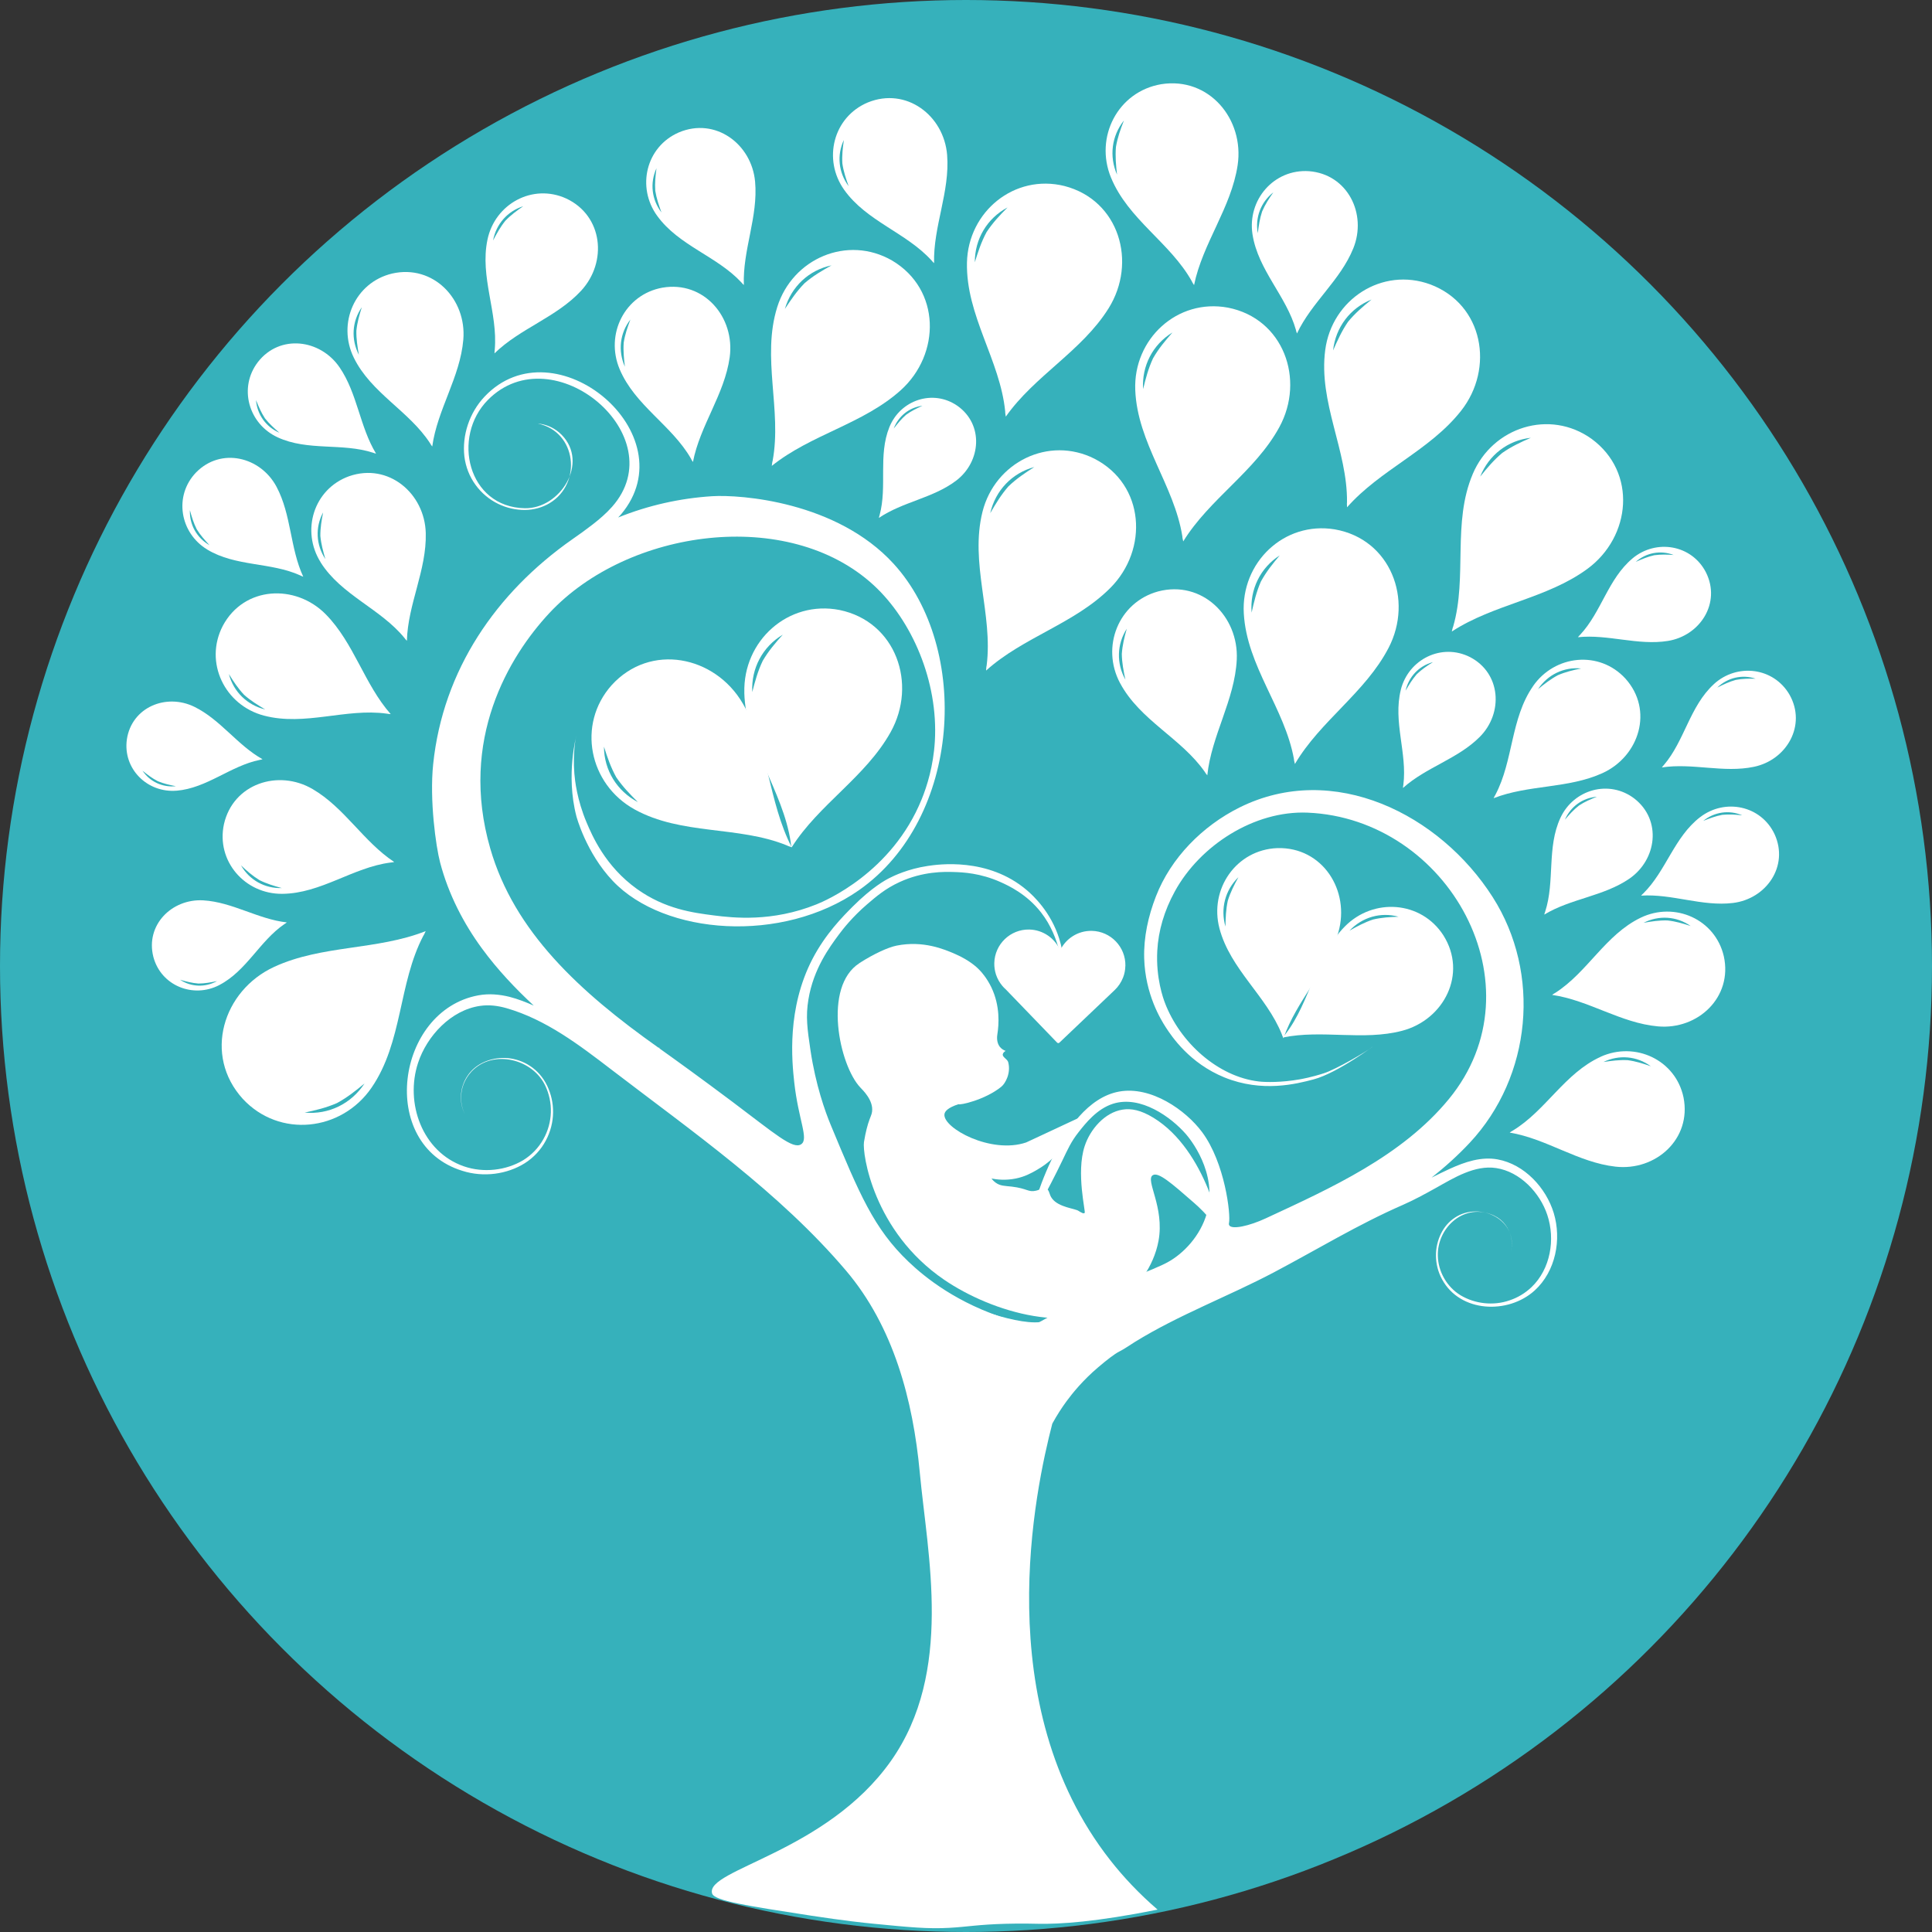 <svg width="48" height="48" viewBox="0 0 48 48" fill="none" xmlns="http://www.w3.org/2000/svg">
<rect x="0" y="0" width="48" height="48" fill="#333333" stroke="none"/>
<g clip-path="url(#clip0_109_276)">
<circle cx="24" cy="24" r="24" fill="#36B1BB"/>
<path d="M4.386 19.645C5.143 19.582 5.725 19.028 6.451 18.88C6.475 18.878 6.499 18.868 6.523 18.863C5.896 18.513 5.479 17.879 4.83 17.561C4.131 17.218 3.272 17.568 3.152 18.37C3.049 19.1 3.659 19.704 4.387 19.644L4.386 19.645ZM3.541 19.148C3.664 19.248 3.781 19.337 3.923 19.41C4.07 19.471 4.214 19.502 4.37 19.533C4.039 19.567 3.726 19.424 3.541 19.148H3.541Z" fill="white"/>
<path d="M38.603 30.139C38.411 29.508 37.873 28.927 37.209 28.805C36.8 28.73 36.394 28.869 36.026 29.036C35.863 29.109 35.713 29.186 35.567 29.258C35.895 28.998 36.215 28.713 36.516 28.391C38.055 26.743 38.294 24.183 37.086 22.289C35.776 20.233 33.131 18.898 30.791 20.064C29.876 20.521 29.09 21.312 28.718 22.272C28.528 22.761 28.412 23.283 28.427 23.809C28.453 24.708 28.843 25.336 28.963 25.522C29.112 25.752 29.554 26.415 30.42 26.768C31.355 27.148 32.206 26.931 32.633 26.818C33.258 26.653 34.227 25.908 34.092 26.014C33.955 26.121 33.203 26.566 32.885 26.667C32.578 26.766 32.337 26.808 32.281 26.818C31.834 26.896 31.449 26.889 31.275 26.869C30.258 26.751 29.317 25.899 28.942 24.915C28.901 24.807 28.716 24.302 28.752 23.624C28.779 23.12 28.926 22.626 29.187 22.149C29.812 21.004 31.162 20.135 32.485 20.19C35.987 20.336 38.306 24.499 35.995 27.308C34.83 28.724 33.07 29.516 31.444 30.271C31.041 30.458 30.6 30.558 30.538 30.439C30.527 30.417 30.532 30.393 30.534 30.386C30.58 30.176 30.434 28.891 29.866 28.127C29.461 27.582 28.6 26.975 27.803 27.12C26.278 27.398 25.569 30.33 25.59 30.34C25.601 30.345 26.036 29.579 26.395 28.831C26.529 28.553 26.609 28.366 26.798 28.127C26.969 27.91 27.252 27.549 27.653 27.422C28.34 27.205 29.098 27.757 29.464 28.177C29.54 28.264 30.271 29.13 29.983 30.146C29.824 30.704 29.405 31.145 29.008 31.361C28.837 31.455 28.541 31.575 27.95 31.813C27.765 31.887 27.63 31.94 27.603 31.95C26.431 32.409 23.723 34.087 23.723 34.087L25.06 32.782C23.779 32.383 22.985 31.741 22.571 31.346C21.709 30.523 21.352 29.665 20.638 27.946C20.504 27.623 20.265 26.962 20.135 26.087C20.058 25.567 20.014 25.255 20.085 24.83C20.211 24.069 20.609 23.533 20.839 23.222C20.945 23.079 21.179 22.78 21.542 22.468C21.773 22.27 21.999 22.076 22.347 21.916C22.931 21.646 23.462 21.657 23.703 21.665C23.918 21.672 24.354 21.689 24.86 21.916C25.052 22.002 25.509 22.212 25.865 22.67C26.371 23.319 26.378 24.085 26.417 24.077C26.445 24.072 26.438 23.712 26.317 23.323C26.109 22.66 25.673 22.254 25.512 22.117C24.543 21.291 23.3 21.477 23.05 21.514C22.556 21.588 22.202 21.761 22.095 21.816C22.004 21.862 21.671 22.039 21.19 22.519C20.941 22.769 20.51 23.2 20.185 23.826C19.546 25.058 19.674 26.355 19.733 26.892C19.837 27.831 20.101 28.298 19.904 28.429C19.701 28.565 19.253 28.168 18.194 27.372C17.418 26.79 16.783 26.332 16.383 26.047C16.383 26.041 16.383 26.036 16.384 26.03H16.36C14.394 24.64 12.774 23.142 12.18 21.079C11.4 18.377 12.645 16.308 13.65 15.23C15.599 13.14 19.583 12.588 21.702 14.535C22.656 15.412 23.314 16.927 23.226 18.417C23.189 19.037 23.029 19.537 22.9 19.855C22.161 21.682 20.494 22.385 20.287 22.468C19.18 22.914 18.211 22.803 17.742 22.744C17.21 22.676 16.526 22.585 15.83 22.09C15.033 21.521 14.709 20.753 14.572 20.43C14.333 19.862 14.284 19.386 14.27 19.222C14.226 18.67 14.316 18.265 14.32 18.266C14.326 18.266 14.05 19.239 14.32 20.278C14.32 20.278 14.556 21.182 15.226 21.888C16.507 23.238 19.438 23.45 21.341 22.116C23.891 20.33 24.117 16.104 22.203 14.008C20.786 12.457 18.394 12.285 17.695 12.328C16.89 12.379 16.105 12.556 15.357 12.857C15.38 12.831 15.406 12.808 15.429 12.78C17.102 10.792 13.782 8.01 12.039 9.854C11.659 10.257 11.479 10.817 11.537 11.337C11.568 11.597 11.666 11.844 11.815 12.047C11.962 12.25 12.157 12.41 12.37 12.515C12.584 12.621 12.816 12.67 13.038 12.67C13.261 12.669 13.476 12.608 13.653 12.502C14.471 12.011 14.327 10.723 13.36 10.523C13.401 10.527 13.442 10.532 13.482 10.541C13.604 10.568 13.789 10.634 13.955 10.804C14.638 11.5 13.918 12.643 13.038 12.627C11.621 12.601 11.214 10.853 12.123 9.935C13.74 8.301 16.762 10.834 15.207 12.591C15.062 12.755 14.894 12.898 14.726 13.029C14.556 13.161 14.385 13.284 14.217 13.4C12.324 14.727 11.005 16.647 10.762 18.986C10.669 19.881 10.83 21.032 10.934 21.427C11.142 22.221 11.521 22.946 11.971 23.56C12.369 24.104 12.813 24.567 13.261 24.984C13.072 24.901 12.873 24.821 12.654 24.765C12.414 24.706 12.149 24.68 11.884 24.729C9.837 25.105 9.375 28.439 11.487 29.089C12.014 29.257 12.598 29.176 13.041 28.898C13.262 28.757 13.441 28.562 13.559 28.34C13.678 28.119 13.739 27.874 13.741 27.636C13.744 27.399 13.688 27.168 13.591 26.968C13.493 26.766 13.346 26.6 13.173 26.486C13.002 26.371 12.808 26.308 12.621 26.289C12.434 26.273 12.253 26.299 12.097 26.358C11.94 26.415 11.807 26.504 11.709 26.61C11.61 26.715 11.543 26.834 11.505 26.946C11.426 27.174 11.448 27.369 11.478 27.491C11.494 27.553 11.512 27.599 11.525 27.629C11.539 27.659 11.545 27.674 11.545 27.674C11.545 27.674 11.539 27.659 11.526 27.629C11.513 27.598 11.496 27.553 11.481 27.49C11.453 27.369 11.432 27.174 11.513 26.948C11.554 26.838 11.621 26.722 11.718 26.619C12.253 26.057 13.246 26.311 13.553 26.986C13.644 27.183 13.693 27.406 13.686 27.635C13.679 27.864 13.617 28.097 13.498 28.306C13.381 28.515 13.207 28.697 12.997 28.826C12.571 29.08 12.014 29.146 11.525 28.977C10.488 28.618 10.058 27.4 10.387 26.406C10.607 25.737 11.206 25.094 11.928 24.991C12.149 24.958 12.37 24.987 12.581 25.047C13.561 25.328 14.393 25.963 15.19 26.574C17.203 28.116 19.366 29.621 21.018 31.567C22.202 32.961 22.684 34.791 22.851 36.577C23.042 38.633 23.694 41.536 22.138 43.746C20.532 46.027 17.518 46.446 17.692 47.042C17.745 47.224 18.55 47.348 20.157 47.595C20.968 47.719 21.466 47.772 21.717 47.796C22.608 47.883 23.053 47.926 23.578 47.897C24.048 47.871 24.292 47.815 24.987 47.796C25.393 47.785 25.686 47.794 25.792 47.796C26.333 47.807 27.227 47.751 28.76 47.444C28.294 47.043 27.906 46.627 27.583 46.215C24.552 42.35 25.725 36.993 26.144 35.37C26.262 35.155 26.383 34.97 26.496 34.816C26.65 34.606 26.907 34.291 27.279 33.974C27.503 33.783 27.691 33.639 27.798 33.584C27.939 33.513 28.062 33.423 28.193 33.342C29.289 32.665 30.506 32.214 31.644 31.614C32.711 31.051 33.741 30.421 34.85 29.937C35.108 29.824 35.385 29.676 35.678 29.512C36.121 29.264 36.64 28.94 37.171 29.02C37.766 29.11 38.261 29.635 38.443 30.187C38.644 30.792 38.523 31.527 38.051 31.978C37.896 32.126 37.708 32.24 37.505 32.307C37.101 32.448 36.642 32.393 36.291 32.183C36.117 32.078 35.974 31.927 35.877 31.754C35.779 31.583 35.727 31.391 35.723 31.202C35.702 30.524 36.334 29.916 37.027 30.163C37.155 30.207 37.264 30.278 37.345 30.363C37.425 30.448 37.48 30.544 37.514 30.637C37.569 30.788 37.574 30.955 37.535 31.11C37.735 30.314 36.772 29.835 36.145 30.253C36.002 30.347 35.881 30.484 35.8 30.651C35.72 30.815 35.673 31.006 35.676 31.201C35.678 31.398 35.727 31.6 35.826 31.782C36.276 32.616 37.472 32.659 38.129 32.061C38.65 31.586 38.802 30.796 38.602 30.136L38.603 30.139Z" fill="white"/>
<path d="M23.842 32.359C23.842 32.359 25.382 33 25.962 32.823C26.541 32.646 27.443 32.404 27.443 32.404L24.936 34.171L23.375 34.137L23.843 32.359H23.842Z" fill="white"/>
<path d="M21.35 23.929C21.722 23.691 22.065 23.537 22.274 23.494C22.938 23.36 23.467 23.588 23.718 23.696C24.106 23.863 24.293 24.054 24.345 24.11C24.379 24.145 24.514 24.292 24.626 24.522C24.855 24.994 24.816 25.462 24.78 25.692C24.771 25.746 24.753 25.893 24.838 26.005C24.883 26.064 24.944 26.095 24.985 26.11C24.957 26.126 24.921 26.153 24.914 26.192C24.9 26.266 25.028 26.309 25.049 26.391C25.12 26.659 24.98 26.917 24.876 27.001C24.47 27.329 23.841 27.464 23.814 27.433C23.546 27.521 23.472 27.612 23.464 27.685C23.427 28.027 24.622 28.68 25.494 28.384C25.503 28.381 25.615 28.329 25.84 28.223C26.225 28.043 27.144 27.611 27.148 27.62C27.149 27.622 27.084 27.652 26.997 27.72C26.943 27.763 26.917 27.792 26.896 27.821C26.863 27.868 26.851 27.912 26.846 27.922C26.8 28.013 26.664 28.227 26.497 28.417C26.288 28.653 26.084 28.885 25.74 29.078C25.611 29.151 25.459 29.235 25.237 29.28C24.982 29.332 24.766 29.306 24.633 29.28C24.653 29.307 24.686 29.345 24.734 29.381C24.853 29.468 24.962 29.461 25.137 29.481C25.526 29.527 25.546 29.628 25.74 29.582C25.861 29.553 25.915 29.499 25.992 29.532C26.084 29.57 26.053 29.669 26.143 29.783C26.311 29.999 26.711 30.024 26.797 30.085C26.824 30.105 26.849 30.116 26.899 30.14C26.9 30.14 26.903 30.142 26.907 30.143C26.907 30.143 26.925 30.147 26.948 30.136C26.981 30.119 26.729 29.142 26.948 28.476C27.084 28.06 27.445 27.637 27.892 27.568C28.104 27.534 28.346 27.58 28.658 27.771C29.983 28.581 30.38 30.67 30.325 30.692C30.314 30.696 30.294 30.62 30.168 30.437C29.985 30.172 29.796 29.998 29.665 29.884C29.102 29.392 28.781 29.112 28.641 29.197C28.445 29.318 28.938 29.986 28.783 30.829C28.661 31.488 28.233 32.001 27.904 32.265C26.709 33.227 24.644 32.604 23.46 31.797C21.692 30.592 21.422 28.653 21.465 28.375C21.506 28.113 21.566 27.923 21.566 27.923C21.623 27.74 21.655 27.706 21.666 27.621C21.704 27.341 21.444 27.092 21.373 27.017C20.851 26.464 20.438 24.514 21.353 23.929H21.35Z" fill="white"/>
<path d="M9.231 27.023C10.008 25.891 9.895 24.439 10.516 23.252C10.541 23.217 10.556 23.171 10.576 23.133C9.367 23.612 8.003 23.473 6.813 24.021C5.535 24.61 5.044 26.215 6.032 27.301C6.94 28.279 8.483 28.113 9.231 27.023V27.023ZM7.569 27.642C7.849 27.583 8.108 27.521 8.373 27.405C8.626 27.268 8.835 27.101 9.056 26.919C8.728 27.421 8.167 27.698 7.569 27.642V27.642Z" fill="white"/>
<path d="M5.451 24.472C6.127 24.12 6.451 23.379 7.066 22.959C7.087 22.949 7.107 22.93 7.126 22.917C6.408 22.837 5.776 22.412 5.05 22.369C4.269 22.324 3.609 22.983 3.81 23.773C3.999 24.49 4.799 24.812 5.45 24.473L5.451 24.472ZM4.474 24.342C4.627 24.386 4.77 24.423 4.93 24.436C5.091 24.435 5.236 24.407 5.392 24.375C5.1 24.536 4.753 24.525 4.474 24.342V24.342Z" fill="white"/>
<path d="M7.012 22.207C7.977 22.199 8.768 21.549 9.702 21.43C9.732 21.43 9.765 21.42 9.794 21.416C9.032 20.913 8.563 20.07 7.768 19.605C6.915 19.105 5.792 19.47 5.564 20.476C5.366 21.393 6.083 22.215 7.012 22.207V22.207ZM5.987 21.499C6.133 21.637 6.273 21.76 6.447 21.867C6.628 21.957 6.808 22.01 7.002 22.064C6.58 22.077 6.196 21.866 5.987 21.499H5.987Z" fill="white"/>
<path d="M6.561 17.78C7.577 18.046 8.592 17.59 9.606 17.73C9.638 17.738 9.675 17.738 9.707 17.742C9.05 16.997 8.797 15.979 8.096 15.265C7.342 14.498 6.059 14.56 5.534 15.551C5.065 16.457 5.584 17.525 6.561 17.78V17.78ZM5.686 16.745C5.801 16.932 5.912 17.101 6.064 17.262C6.228 17.409 6.403 17.515 6.591 17.627C6.144 17.52 5.801 17.189 5.686 16.744V16.745Z" fill="white"/>
<path d="M7.968 13.975C8.484 14.79 9.453 15.12 10.048 15.849C10.064 15.875 10.089 15.897 10.109 15.921C10.133 15.008 10.602 14.165 10.578 13.244C10.552 12.256 9.65 11.493 8.675 11.831C7.792 12.147 7.472 13.189 7.969 13.974L7.968 13.975ZM8.028 12.73C7.989 12.927 7.958 13.111 7.959 13.315C7.978 13.517 8.028 13.697 8.084 13.891C7.851 13.539 7.827 13.101 8.028 12.73Z" fill="white"/>
<path d="M5.148 13.653C5.856 14.081 6.725 13.963 7.46 14.296C7.483 14.31 7.51 14.318 7.534 14.328C7.204 13.617 7.241 12.792 6.871 12.095C6.473 11.346 5.49 11.106 4.871 11.738C4.314 12.317 4.467 13.24 5.148 13.652V13.653ZM4.718 12.675C4.763 12.841 4.81 12.995 4.888 13.15C4.979 13.298 5.087 13.417 5.204 13.544C4.89 13.364 4.705 13.036 4.718 12.675Z" fill="white"/>
<path d="M6.897 10.865C7.648 11.212 8.498 10.998 9.266 11.247C9.29 11.258 9.318 11.263 9.343 11.27C8.936 10.601 8.881 9.776 8.436 9.126C7.957 8.426 6.953 8.297 6.409 8.993C5.919 9.631 6.174 10.531 6.897 10.865ZM6.361 9.94C6.424 10.101 6.488 10.248 6.583 10.394C6.691 10.531 6.811 10.638 6.941 10.751C6.609 10.607 6.389 10.302 6.361 9.94Z" fill="white"/>
<path d="M8.79 8.886C9.221 9.768 10.165 10.21 10.686 11.014C10.699 11.042 10.722 11.068 10.739 11.093C10.866 10.172 11.433 9.371 11.511 8.437C11.595 7.434 10.767 6.563 9.743 6.796C8.815 7.017 8.374 8.036 8.79 8.886V8.886ZM8.989 7.633C8.927 7.829 8.875 8.011 8.854 8.217C8.85 8.424 8.881 8.612 8.916 8.814C8.719 8.432 8.744 7.986 8.989 7.633Z" fill="white"/>
<path d="M12.111 5.955C11.917 6.879 12.373 7.771 12.292 8.688C12.286 8.717 12.288 8.75 12.286 8.779C12.926 8.155 13.829 7.883 14.44 7.221C15.095 6.509 14.982 5.36 14.068 4.932C13.233 4.551 12.297 5.064 12.111 5.954V5.955ZM13.002 5.122C12.84 5.234 12.692 5.342 12.555 5.485C12.43 5.64 12.342 5.801 12.25 5.975C12.325 5.569 12.608 5.246 13.002 5.123L13.002 5.122Z" fill="white"/>
<path d="M15.396 9.175C15.777 10.077 16.693 10.567 17.168 11.396C17.179 11.425 17.2 11.451 17.216 11.478C17.392 10.568 18 9.802 18.129 8.877C18.266 7.882 17.49 6.97 16.458 7.147C15.521 7.316 15.028 8.307 15.396 9.175V9.175ZM15.662 7.939C15.59 8.13 15.528 8.309 15.496 8.512C15.481 8.718 15.501 8.907 15.525 9.11C15.35 8.719 15.399 8.276 15.662 7.939V7.939Z" fill="white"/>
<path d="M16.33 5.366C16.87 6.108 17.809 6.361 18.419 7.016C18.435 7.04 18.46 7.06 18.481 7.081C18.448 6.213 18.84 5.384 18.76 4.512C18.674 3.575 17.772 2.908 16.868 3.289C16.049 3.642 15.809 4.652 16.33 5.366ZM16.31 4.181C16.285 4.37 16.266 4.547 16.28 4.74C16.31 4.93 16.369 5.099 16.434 5.279C16.191 4.96 16.142 4.545 16.31 4.181V4.181Z" fill="white"/>
<path d="M20.973 4.716C21.53 5.5 22.512 5.776 23.143 6.47C23.16 6.495 23.186 6.516 23.207 6.538C23.183 5.628 23.604 4.764 23.531 3.85C23.452 2.867 22.515 2.158 21.562 2.545C20.7 2.906 20.437 3.961 20.973 4.716H20.973ZM20.966 3.474C20.938 3.672 20.916 3.857 20.928 4.06C20.957 4.26 21.017 4.437 21.084 4.626C20.833 4.289 20.786 3.854 20.967 3.474L20.966 3.474Z" fill="white"/>
<path d="M19.31 7.63C18.917 8.886 19.43 10.185 19.196 11.448C19.183 11.487 19.182 11.534 19.175 11.575C20.147 10.794 21.437 10.537 22.373 9.7C23.378 8.8 23.375 7.19 22.164 6.473C21.056 5.833 19.688 6.42 19.31 7.63V7.63ZM20.659 6.593C20.418 6.726 20.198 6.856 19.988 7.037C19.795 7.235 19.651 7.447 19.5 7.676C19.659 7.123 20.094 6.711 20.659 6.593Z" fill="white"/>
<path d="M22.096 10.613C21.813 11.315 22.047 12.083 21.854 12.796C21.845 12.818 21.842 12.844 21.836 12.867C22.43 12.465 23.181 12.377 23.756 11.941C24.374 11.471 24.447 10.548 23.786 10.082C23.181 9.663 22.369 9.936 22.096 10.613V10.613ZM22.918 10.081C22.774 10.146 22.642 10.21 22.513 10.304C22.393 10.408 22.301 10.523 22.204 10.648C22.321 10.338 22.589 10.122 22.918 10.081Z" fill="white"/>
<path d="M24.024 6.524C23.996 7.841 24.848 8.946 24.974 10.225C24.972 10.266 24.984 10.31 24.989 10.351C25.706 9.332 26.874 8.727 27.541 7.663C28.258 6.519 27.808 4.973 26.445 4.621C25.203 4.313 24.052 5.257 24.024 6.524ZM25.032 5.154C24.838 5.349 24.663 5.535 24.511 5.767C24.38 6.01 24.3 6.254 24.219 6.516C24.218 5.94 24.523 5.424 25.032 5.154V5.154Z" fill="white"/>
<path d="M24.41 12.714C24.09 13.992 24.675 15.259 24.513 16.534C24.502 16.573 24.503 16.62 24.499 16.66C25.425 15.826 26.698 15.497 27.585 14.608C28.538 13.652 28.444 12.044 27.194 11.398C26.052 10.821 24.719 11.485 24.41 12.714V12.714ZM25.698 11.603C25.466 11.75 25.254 11.892 25.054 12.084C24.872 12.292 24.74 12.512 24.602 12.75C24.73 12.188 25.141 11.753 25.698 11.603Z" fill="white"/>
<path d="M28.205 9.688C28.256 11.004 29.173 12.056 29.375 13.325C29.375 13.366 29.39 13.41 29.397 13.451C30.052 12.39 31.182 11.716 31.784 10.614C32.431 9.429 31.889 7.913 30.507 7.643C29.249 7.41 28.156 8.421 28.205 9.688H28.205ZM29.13 8.26C28.948 8.466 28.784 8.662 28.647 8.902C28.53 9.153 28.465 9.401 28.4 9.668C28.364 9.093 28.638 8.56 29.13 8.26Z" fill="white"/>
<path d="M27.602 4.411C28.029 5.453 29.075 6.029 29.611 6.989C29.623 7.021 29.648 7.052 29.666 7.083C29.88 6.039 30.589 5.165 30.749 4.103C30.919 2.962 30.038 1.903 28.85 2.092C27.771 2.275 27.19 3.408 27.602 4.412V4.411ZM27.924 2.993C27.838 3.212 27.765 3.417 27.725 3.651C27.706 3.887 27.726 4.105 27.752 4.338C27.555 3.887 27.617 3.378 27.924 2.993V2.993Z" fill="white"/>
<path d="M31.118 5.822C31.256 6.712 31.961 7.355 32.198 8.201C32.201 8.229 32.215 8.258 32.223 8.285C32.585 7.513 33.3 6.967 33.622 6.171C33.969 5.316 33.482 4.328 32.522 4.253C31.649 4.194 30.986 4.966 31.118 5.823V5.822ZM31.635 4.78C31.527 4.934 31.432 5.08 31.357 5.254C31.297 5.434 31.273 5.607 31.249 5.793C31.18 5.406 31.324 5.022 31.635 4.78Z" fill="white"/>
<path d="M32.925 8.695C32.753 10 33.48 11.192 33.466 12.476C33.46 12.517 33.467 12.562 33.467 12.604C34.291 11.669 35.519 11.195 36.297 10.21C37.134 9.151 36.855 7.565 35.538 7.067C34.337 6.625 33.09 7.438 32.925 8.695V8.695ZM34.076 7.442C33.862 7.615 33.668 7.78 33.492 7.994C33.335 8.223 33.23 8.456 33.12 8.707C33.182 8.135 33.541 7.655 34.076 7.442Z" fill="white"/>
<path d="M36.59 11.777C36.076 12.989 36.46 14.332 36.104 15.566C36.087 15.604 36.081 15.649 36.07 15.69C37.114 15.008 38.423 14.877 39.436 14.135C40.525 13.337 40.678 11.735 39.542 10.903C38.503 10.158 37.084 10.609 36.59 11.776V11.777ZM38.033 10.877C37.781 10.986 37.55 11.094 37.323 11.253C37.111 11.431 36.947 11.627 36.775 11.841C36.987 11.306 37.461 10.939 38.033 10.877Z" fill="white"/>
<path d="M40.559 13.874C39.95 14.383 39.786 15.209 39.255 15.774C39.236 15.79 39.22 15.812 39.203 15.831C39.951 15.753 40.689 16.043 41.437 15.924C42.241 15.795 42.765 14.977 42.383 14.219C42.031 13.532 41.145 13.384 40.558 13.874L40.559 13.874ZM41.581 13.788C41.415 13.777 41.262 13.772 41.096 13.795C40.934 13.832 40.791 13.893 40.64 13.959C40.901 13.73 41.256 13.664 41.581 13.788V13.788Z" fill="white"/>
<path d="M27.826 16.968C28.321 17.898 29.348 18.337 29.935 19.18C29.95 19.21 29.976 19.236 29.995 19.263C30.098 18.272 30.677 17.392 30.727 16.39C30.78 15.311 29.862 14.408 28.773 14.694C27.785 14.965 27.35 16.073 27.826 16.969V16.968ZM27.995 15.618C27.935 15.83 27.886 16.028 27.871 16.249C27.875 16.47 27.914 16.671 27.96 16.886C27.735 16.485 27.746 16.005 27.996 15.618H27.995Z" fill="white"/>
<path d="M30.902 15.244C30.979 16.558 31.918 17.591 32.147 18.856C32.148 18.897 32.164 18.94 32.172 18.981C32.805 17.907 33.92 17.209 34.499 16.096C35.122 14.898 34.548 13.393 33.162 13.152C31.899 12.944 30.827 13.978 30.902 15.243L30.902 15.244ZM31.796 13.797C31.618 14.007 31.459 14.206 31.326 14.449C31.215 14.703 31.156 14.952 31.096 15.22C31.049 14.646 31.311 14.107 31.797 13.797H31.796Z" fill="white"/>
<path d="M34.803 17.139C34.605 17.928 34.966 18.711 34.866 19.498C34.859 19.523 34.86 19.552 34.857 19.577C35.429 19.061 36.216 18.858 36.764 18.308C37.353 17.718 37.294 16.725 36.522 16.325C35.816 15.969 34.993 16.379 34.802 17.139H34.803ZM35.598 16.452C35.455 16.543 35.324 16.63 35.2 16.749C35.088 16.878 35.006 17.013 34.921 17.16C35 16.812 35.254 16.544 35.597 16.451L35.598 16.452Z" fill="white"/>
<path d="M38.089 17.046C37.527 17.855 37.602 18.896 37.153 19.746C37.135 19.771 37.123 19.803 37.109 19.831C37.977 19.492 38.956 19.597 39.811 19.209C40.73 18.791 41.088 17.642 40.383 16.859C39.737 16.154 38.629 16.267 38.088 17.046H38.089ZM39.283 16.608C39.081 16.649 38.896 16.693 38.705 16.775C38.523 16.873 38.373 16.991 38.213 17.121C38.451 16.762 38.854 16.566 39.282 16.608H39.283Z" fill="white"/>
<path d="M42.578 17C41.98 17.551 41.854 18.403 41.339 19.006C41.32 19.023 41.306 19.047 41.289 19.067C42.05 18.95 42.819 19.21 43.577 19.051C44.393 18.88 44.887 18.018 44.461 17.261C44.066 16.577 43.154 16.469 42.578 16.999V17ZM43.619 16.862C43.449 16.859 43.292 16.86 43.124 16.892C42.959 16.938 42.817 17.007 42.665 17.083C42.921 16.836 43.281 16.75 43.619 16.862V16.862Z" fill="white"/>
<path d="M38.768 20.32C38.426 21.057 38.635 21.893 38.39 22.648C38.379 22.671 38.375 22.699 38.367 22.723C39.025 22.324 39.835 22.271 40.476 21.834C41.164 21.363 41.292 20.378 40.608 19.842C39.981 19.361 39.097 19.61 38.768 20.32V20.32ZM39.677 19.794C39.519 19.856 39.374 19.918 39.231 20.012C39.096 20.117 38.991 20.235 38.88 20.364C39.022 20.038 39.322 19.821 39.676 19.795L39.677 19.794Z" fill="white"/>
<path d="M42.236 20.304C41.593 20.801 41.393 21.639 40.828 22.196C40.808 22.211 40.791 22.234 40.773 22.252C41.541 22.201 42.285 22.527 43.055 22.434C43.882 22.334 44.45 21.519 44.09 20.728C43.756 20.012 42.856 19.826 42.237 20.304H42.236ZM43.285 20.256C43.117 20.239 42.96 20.227 42.789 20.244C42.621 20.276 42.474 20.332 42.316 20.395C42.593 20.171 42.959 20.117 43.285 20.256V20.256Z" fill="white"/>
<path d="M40.763 22.8C39.886 23.222 39.442 24.155 38.642 24.666C38.613 24.679 38.588 24.701 38.562 24.718C39.475 24.85 40.265 25.417 41.19 25.5C42.184 25.59 43.052 24.775 42.828 23.759C42.615 22.837 41.608 22.393 40.763 22.8V22.8ZM42.004 23.006C41.811 22.944 41.63 22.89 41.426 22.868C41.221 22.863 41.035 22.892 40.834 22.927C41.214 22.733 41.656 22.762 42.005 23.007L42.004 23.006Z" fill="white"/>
<path d="M39.768 26.256C38.875 26.662 38.407 27.59 37.589 28.087C37.56 28.1 37.534 28.122 37.508 28.139C38.424 28.291 39.207 28.881 40.137 28.985C41.137 29.098 42.031 28.297 41.827 27.267C41.633 26.334 40.628 25.865 39.767 26.255L39.768 26.256ZM41.014 26.491C40.821 26.423 40.639 26.366 40.435 26.339C40.229 26.33 40.04 26.355 39.837 26.385C40.223 26.198 40.668 26.236 41.014 26.491Z" fill="white"/>
<path d="M27.96 23.997C27.97 23.527 27.596 23.137 27.126 23.127C26.781 23.12 26.479 23.319 26.339 23.611C26.211 23.314 25.918 23.102 25.573 23.094C25.103 23.084 24.713 23.458 24.703 23.928C24.701 24.027 24.716 24.122 24.745 24.212C24.779 24.314 24.831 24.407 24.898 24.488C24.926 24.522 24.957 24.555 24.991 24.584L26.263 25.903C26.271 25.911 26.282 25.915 26.292 25.916C26.303 25.916 26.313 25.912 26.321 25.904L27.698 24.594C27.787 24.508 27.857 24.403 27.903 24.285C27.938 24.196 27.957 24.099 27.959 23.997H27.96Z" fill="white"/>
<path d="M15.763 20.108C16.936 20.756 18.336 20.511 19.547 21.003C19.584 21.024 19.629 21.034 19.669 21.049C19.09 19.921 19.097 18.581 18.454 17.477C17.762 16.29 16.156 15.963 15.194 17.025C14.329 17.999 14.634 19.483 15.764 20.108H15.763ZM15.005 18.55C15.089 18.817 15.174 19.062 15.31 19.31C15.468 19.543 15.65 19.73 15.848 19.928C15.329 19.655 15.008 19.137 15.005 18.551V18.55Z" fill="white"/>
<path d="M18.492 17.212C18.53 18.552 19.453 19.632 19.645 20.926C19.645 20.968 19.66 21.013 19.667 21.054C20.345 19.982 21.502 19.308 22.126 18.192C22.797 16.993 22.261 15.444 20.858 15.155C19.58 14.905 18.457 15.922 18.493 17.212L18.492 17.212ZM19.448 15.768C19.261 15.976 19.093 16.173 18.95 16.417C18.828 16.672 18.76 16.923 18.69 17.194C18.66 16.608 18.944 16.069 19.448 15.768H19.448Z" fill="white"/>
<path d="M30.298 23.07C30.569 24.086 31.468 24.746 31.848 25.7C31.856 25.732 31.875 25.764 31.888 25.794C32.213 24.852 32.976 24.128 33.251 23.163C33.548 22.126 32.859 21.039 31.735 21.071C30.713 21.11 30.038 22.09 30.298 23.069V23.07ZM30.768 21.794C30.662 21.987 30.569 22.168 30.504 22.379C30.457 22.595 30.45 22.8 30.446 23.02C30.318 22.578 30.437 22.114 30.768 21.794Z" fill="white"/>
<path d="M33.41 23.02C32.673 23.771 32.563 24.881 31.936 25.694C31.913 25.717 31.895 25.749 31.875 25.776C32.851 25.576 33.862 25.863 34.833 25.61C35.877 25.337 36.462 24.191 35.861 23.239C35.308 22.38 34.12 22.298 33.41 23.02V23.02ZM34.748 22.776C34.528 22.783 34.324 22.795 34.109 22.846C33.899 22.917 33.719 23.014 33.528 23.122C33.843 22.787 34.303 22.653 34.747 22.776H34.748Z" fill="white"/>
</g>
<defs>
<clipPath id="clip0_109_276">
<rect width="48" height="48" fill="white"/>
</clipPath>
</defs>
</svg>
